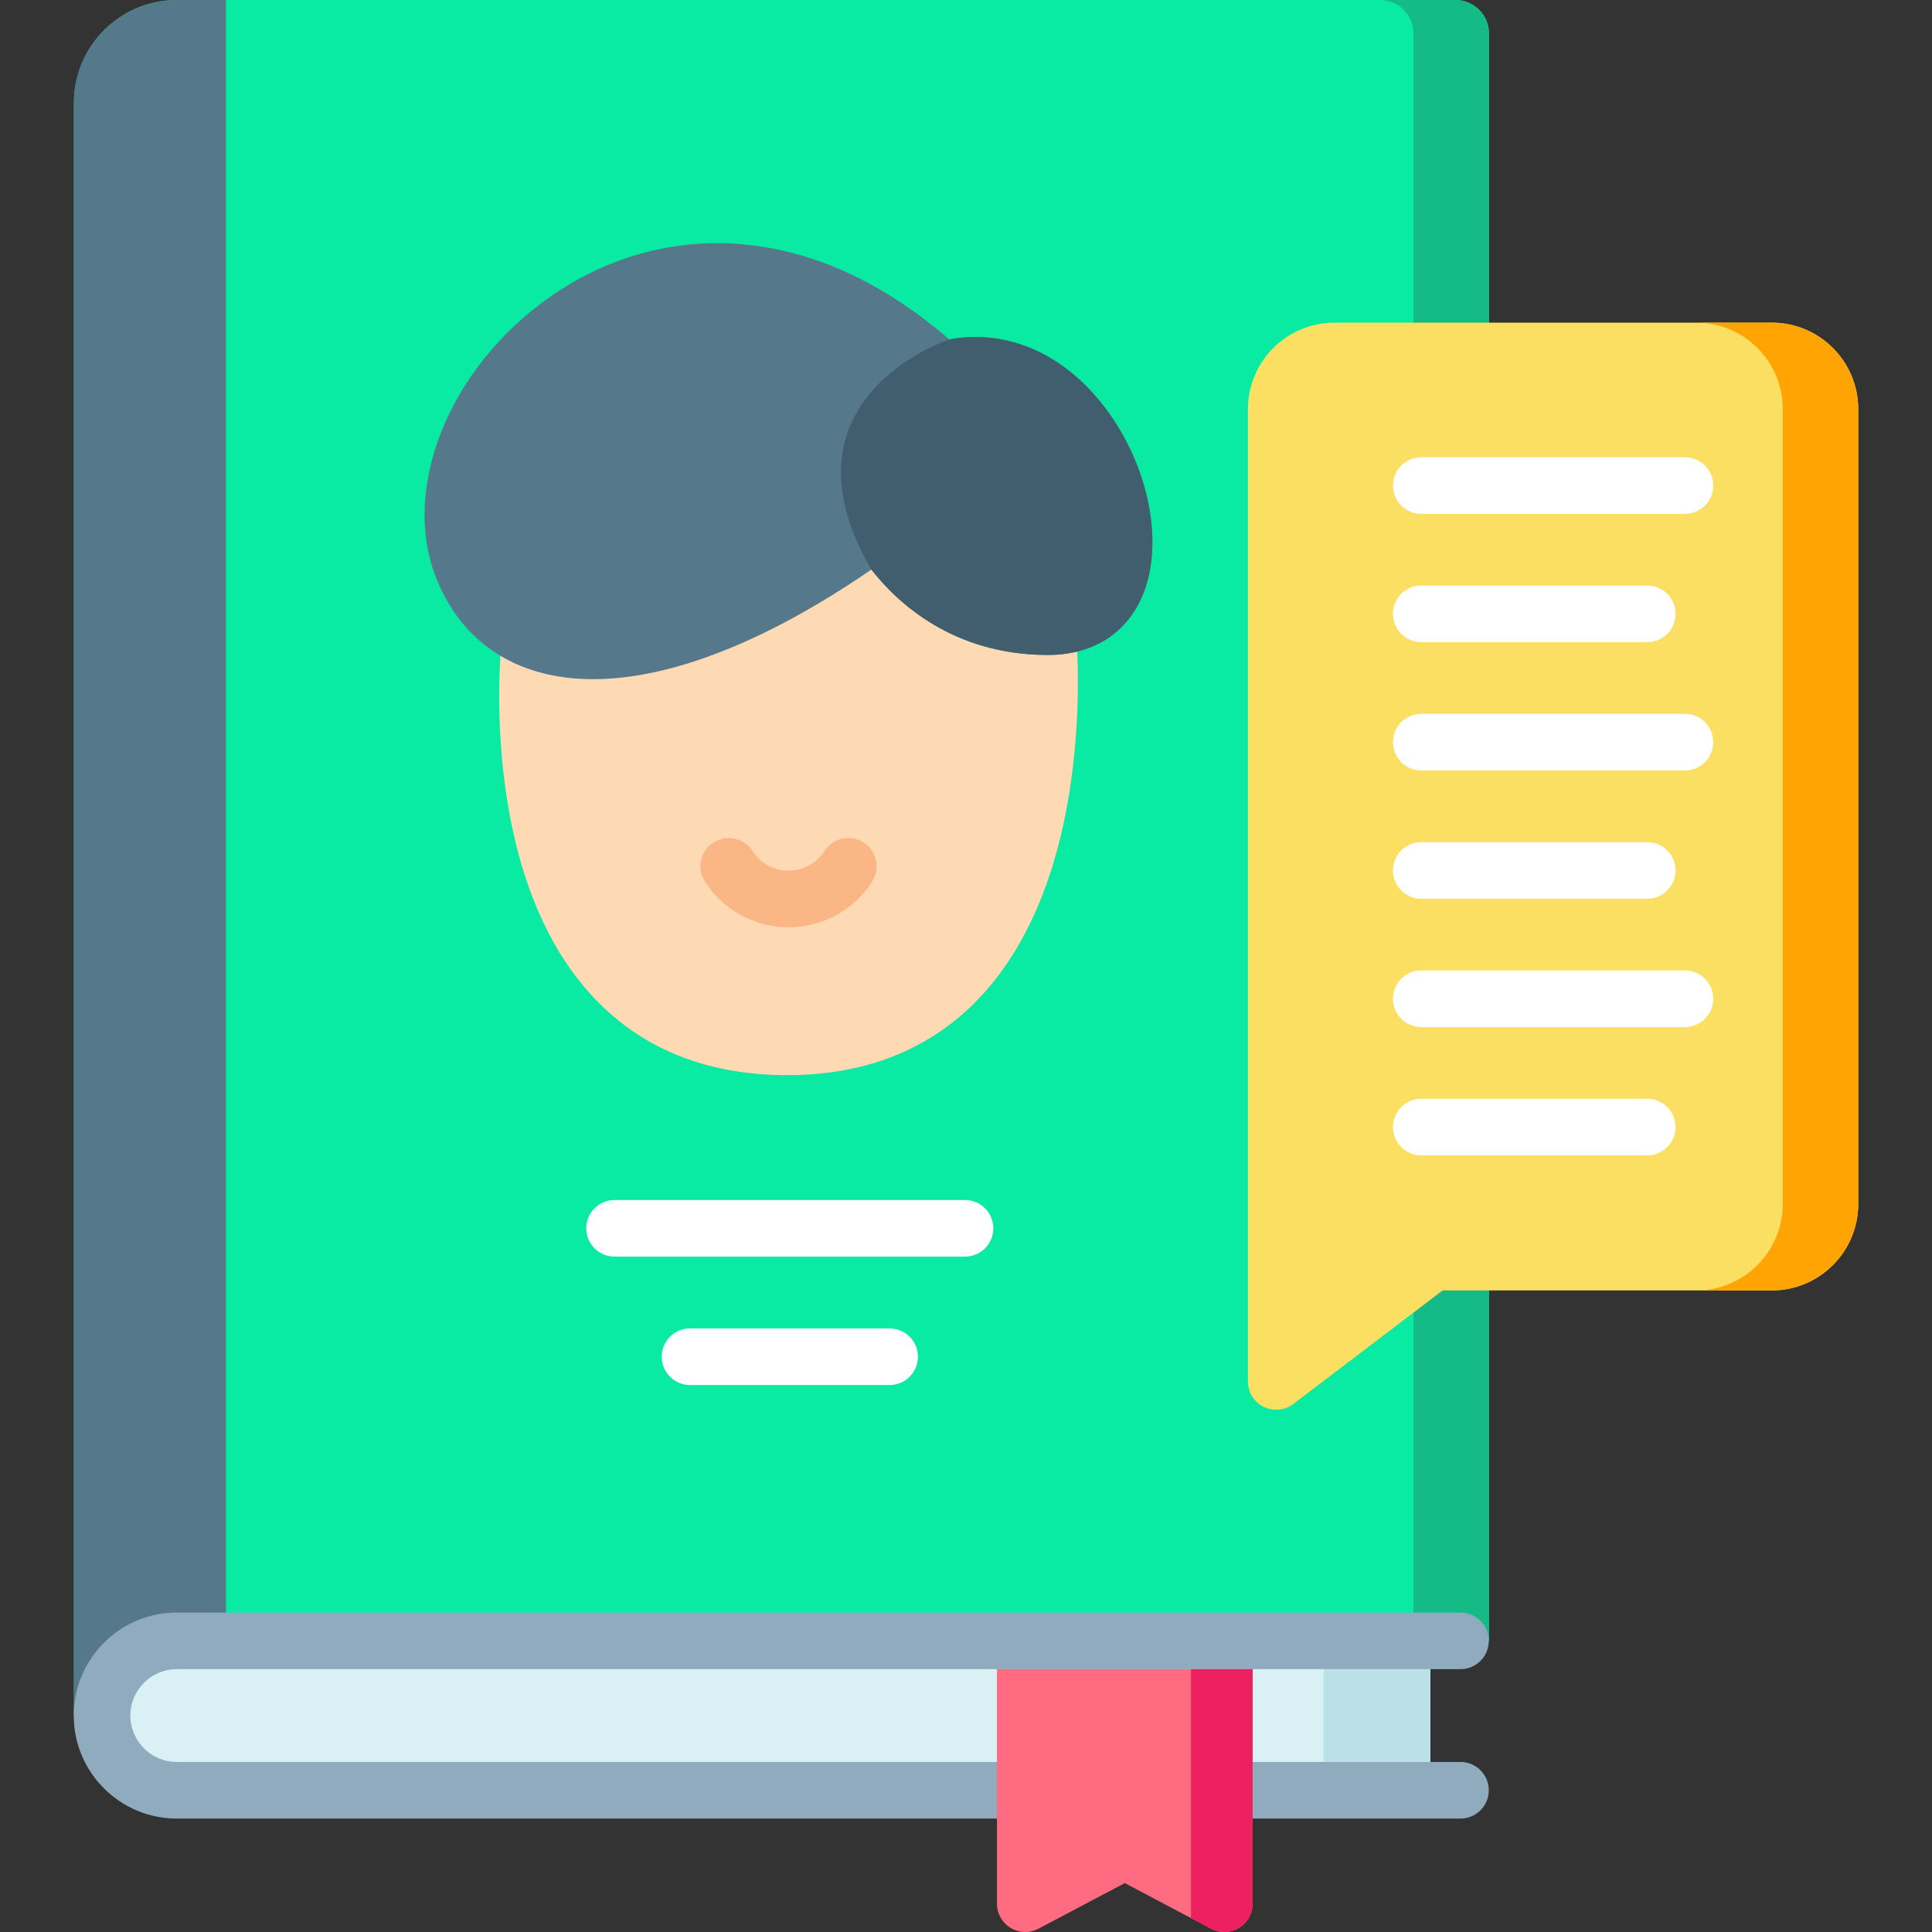 <svg id="Layer_1" enable-background="new 0 0 512 512" height="512" viewBox="0 0 512 512" width="512" xmlns="http://www.w3.org/2000/svg"><rect x="0" y="0" width="512" height="512" fill="#333333" stroke="none"/><g><g><g><g><path d="m385.716 0h-338.83c-15.08 0-27.3 12.22-27.3 27.3v427.34l355-18.77 20-1.03v-425.98c0-4.89-3.97-8.86-8.87-8.86z" fill="#09eaa3"/><path d="m394.586 8.86v425.98l-20 1.03v-427.01c0-4.89-3.97-8.86-8.87-8.86h20c4.9 0 8.87 3.97 8.87 8.86z" fill="#14bb87"/><path d="m59.887 0v452.57l-40.3 2.07v-427.34c0-15.05 12.25-27.3 27.3-27.3z" fill="#56788b"/></g><g><path d="m379.044 434.84v39.6h-332.2c-10.94 0-19.8-8.86-19.8-19.8 0-10.93 8.86-19.8 19.8-19.8z" fill="#d9f0f4"/><path d="m350.734 434.84h28.31v39.6h-28.31z" fill="#bae1e5"/><path d="m387.044 466.94h-340.202c-6.781 0-12.298-5.517-12.298-12.298s5.517-12.298 12.298-12.298h340.202c4.143 0 7.5-3.358 7.5-7.5s-3.357-7.5-7.5-7.5h-340.202c-15.052 0-27.298 12.246-27.298 27.298s12.246 27.298 27.298 27.298h340.202c4.143 0 7.5-3.358 7.5-7.5s-3.358-7.5-7.5-7.5z" fill="#90abbd"/><path d="m331.964 442.34v62.16c0 2.63-1.38 5.07-3.63 6.42-1.19.72-2.53 1.08-3.87 1.08-1.21 0-2.41-.29-3.51-.87l-5.33-2.82-17.54-9.27-22.88 12.09c-2.32 1.23-5.12 1.15-7.37-.21-2.25-1.35-3.63-3.79-3.63-6.42v-62.16z" fill="#ff6b81"/><path d="m331.964 442.34v62.16c0 2.63-1.38 5.07-3.63 6.42-1.19.72-2.53 1.08-3.87 1.08-1.21 0-2.41-.29-3.51-.87l-5.33-2.82v-65.97z" fill="#ed2061"/></g></g></g><path d="m492.456 108.44v210.61c0 12.65-10.27 22.93-22.9 22.93h-87.26l-39.55 30.09c-1.33 1.01-2.93 1.53-4.54 1.53-1.13 0-2.27-.26-3.33-.78-2.55-1.27-4.17-3.87-4.17-6.72v-257.66c0-12.65 10.28-22.93 22.91-22.93h115.94c12.63 0 22.9 10.28 22.9 22.93z" fill="#fbdf63"/><g fill="#fff"><path d="m376.643 136.18h69.881c4.142 0 7.5-3.358 7.5-7.5s-3.358-7.5-7.5-7.5h-69.881c-4.142 0-7.5 3.358-7.5 7.5s3.358 7.5 7.5 7.5z"/><path d="m376.643 170.18h59.896c4.142 0 7.5-3.358 7.5-7.5s-3.358-7.5-7.5-7.5h-59.896c-4.142 0-7.5 3.358-7.5 7.5s3.358 7.5 7.5 7.5z"/><path d="m446.524 189.18h-69.881c-4.142 0-7.5 3.358-7.5 7.5s3.358 7.5 7.5 7.5h69.881c4.142 0 7.5-3.358 7.5-7.5s-3.358-7.5-7.5-7.5z"/><path d="m376.643 238.18h59.896c4.142 0 7.5-3.358 7.5-7.5s-3.358-7.5-7.5-7.5h-59.896c-4.142 0-7.5 3.358-7.5 7.5s3.358 7.5 7.5 7.5z"/><path d="m446.524 257.18h-69.881c-4.142 0-7.5 3.358-7.5 7.5s3.358 7.5 7.5 7.5h69.881c4.142 0 7.5-3.358 7.5-7.5s-3.358-7.5-7.5-7.5z"/><path d="m436.539 291.18h-59.896c-4.142 0-7.5 3.358-7.5 7.5s3.358 7.5 7.5 7.5h59.896c4.142 0 7.5-3.358 7.5-7.5s-3.358-7.5-7.5-7.5z"/></g><g fill="#fff"><path d="m255.746 318.014h-92.881c-4.142 0-7.5 3.358-7.5 7.5s3.358 7.5 7.5 7.5h92.881c4.142 0 7.5-3.358 7.5-7.5s-3.358-7.5-7.5-7.5z"/><path d="m235.76 352.045h-52.896c-4.142 0-7.5 3.358-7.5 7.5s3.358 7.5 7.5 7.5h52.896c4.142 0 7.5-3.358 7.5-7.5s-3.358-7.5-7.5-7.5z"/></g><g><path d="m284.98 165.282-76.012-38.333-75.943 41.666c-.28 2.486-6.525 61.276 23.13 94.462 12.954 14.497 30.605 21.847 52.464 21.847 21.587 0 39.125-7.322 52.124-21.763 30.577-33.966 24.51-95.285 24.237-97.879z" fill="#fdd9b4"/><path d="m302.438 158.599c-4.42 9.65-13.21 14.97-24.74 14.97-25.08 0-39.87-13.79-46.78-22.63-27.73 19.07-53.2 29.05-73.74 29.05-5.16 0-10.01-.63-14.51-1.9-12.49-3.54-21.79-11.99-26.89-24.44-9.8-23.93 3.11-56.18 30.03-75.01 14.9-10.42 32.1-15.25 49.74-13.99 19.33 1.39 38.16 9.9 56.02 25.3 14.22-2.59 28.21 2.81 38.92 15.2 13.57 15.69 18.7 38.671 11.95 53.45z" fill="#56788b"/><path d="m228.883 223.285c-3.48-2.246-8.122-1.246-10.368 2.235-2.107 3.265-5.676 5.214-9.547 5.214s-7.44-1.949-9.547-5.214c-2.246-3.481-6.889-4.481-10.368-2.235-3.48 2.246-4.481 6.888-2.235 10.368 4.882 7.565 13.162 12.082 22.15 12.082s17.269-4.517 22.15-12.082c2.247-3.48 1.246-8.122-2.235-10.368z" fill="#fab684"/><path d="m302.438 158.599c-4.42 9.65-13.21 14.97-24.74 14.97-25.08 0-39.87-13.79-46.78-22.63-26.45-45.56 20.65-60.99 20.65-60.99 14.22-2.59 28.21 2.81 38.92 15.2 13.57 15.69 18.7 38.671 11.95 53.45z" fill="#415e6f"/></g><path d="m492.456 108.44v210.61c0 12.65-10.27 22.93-22.9 22.93h-20c12.63 0 22.9-10.28 22.9-22.93v-210.61c0-12.65-10.27-22.93-22.9-22.93h20c12.63 0 22.9 10.28 22.9 22.93z" fill="#ffa402"/></g></svg>